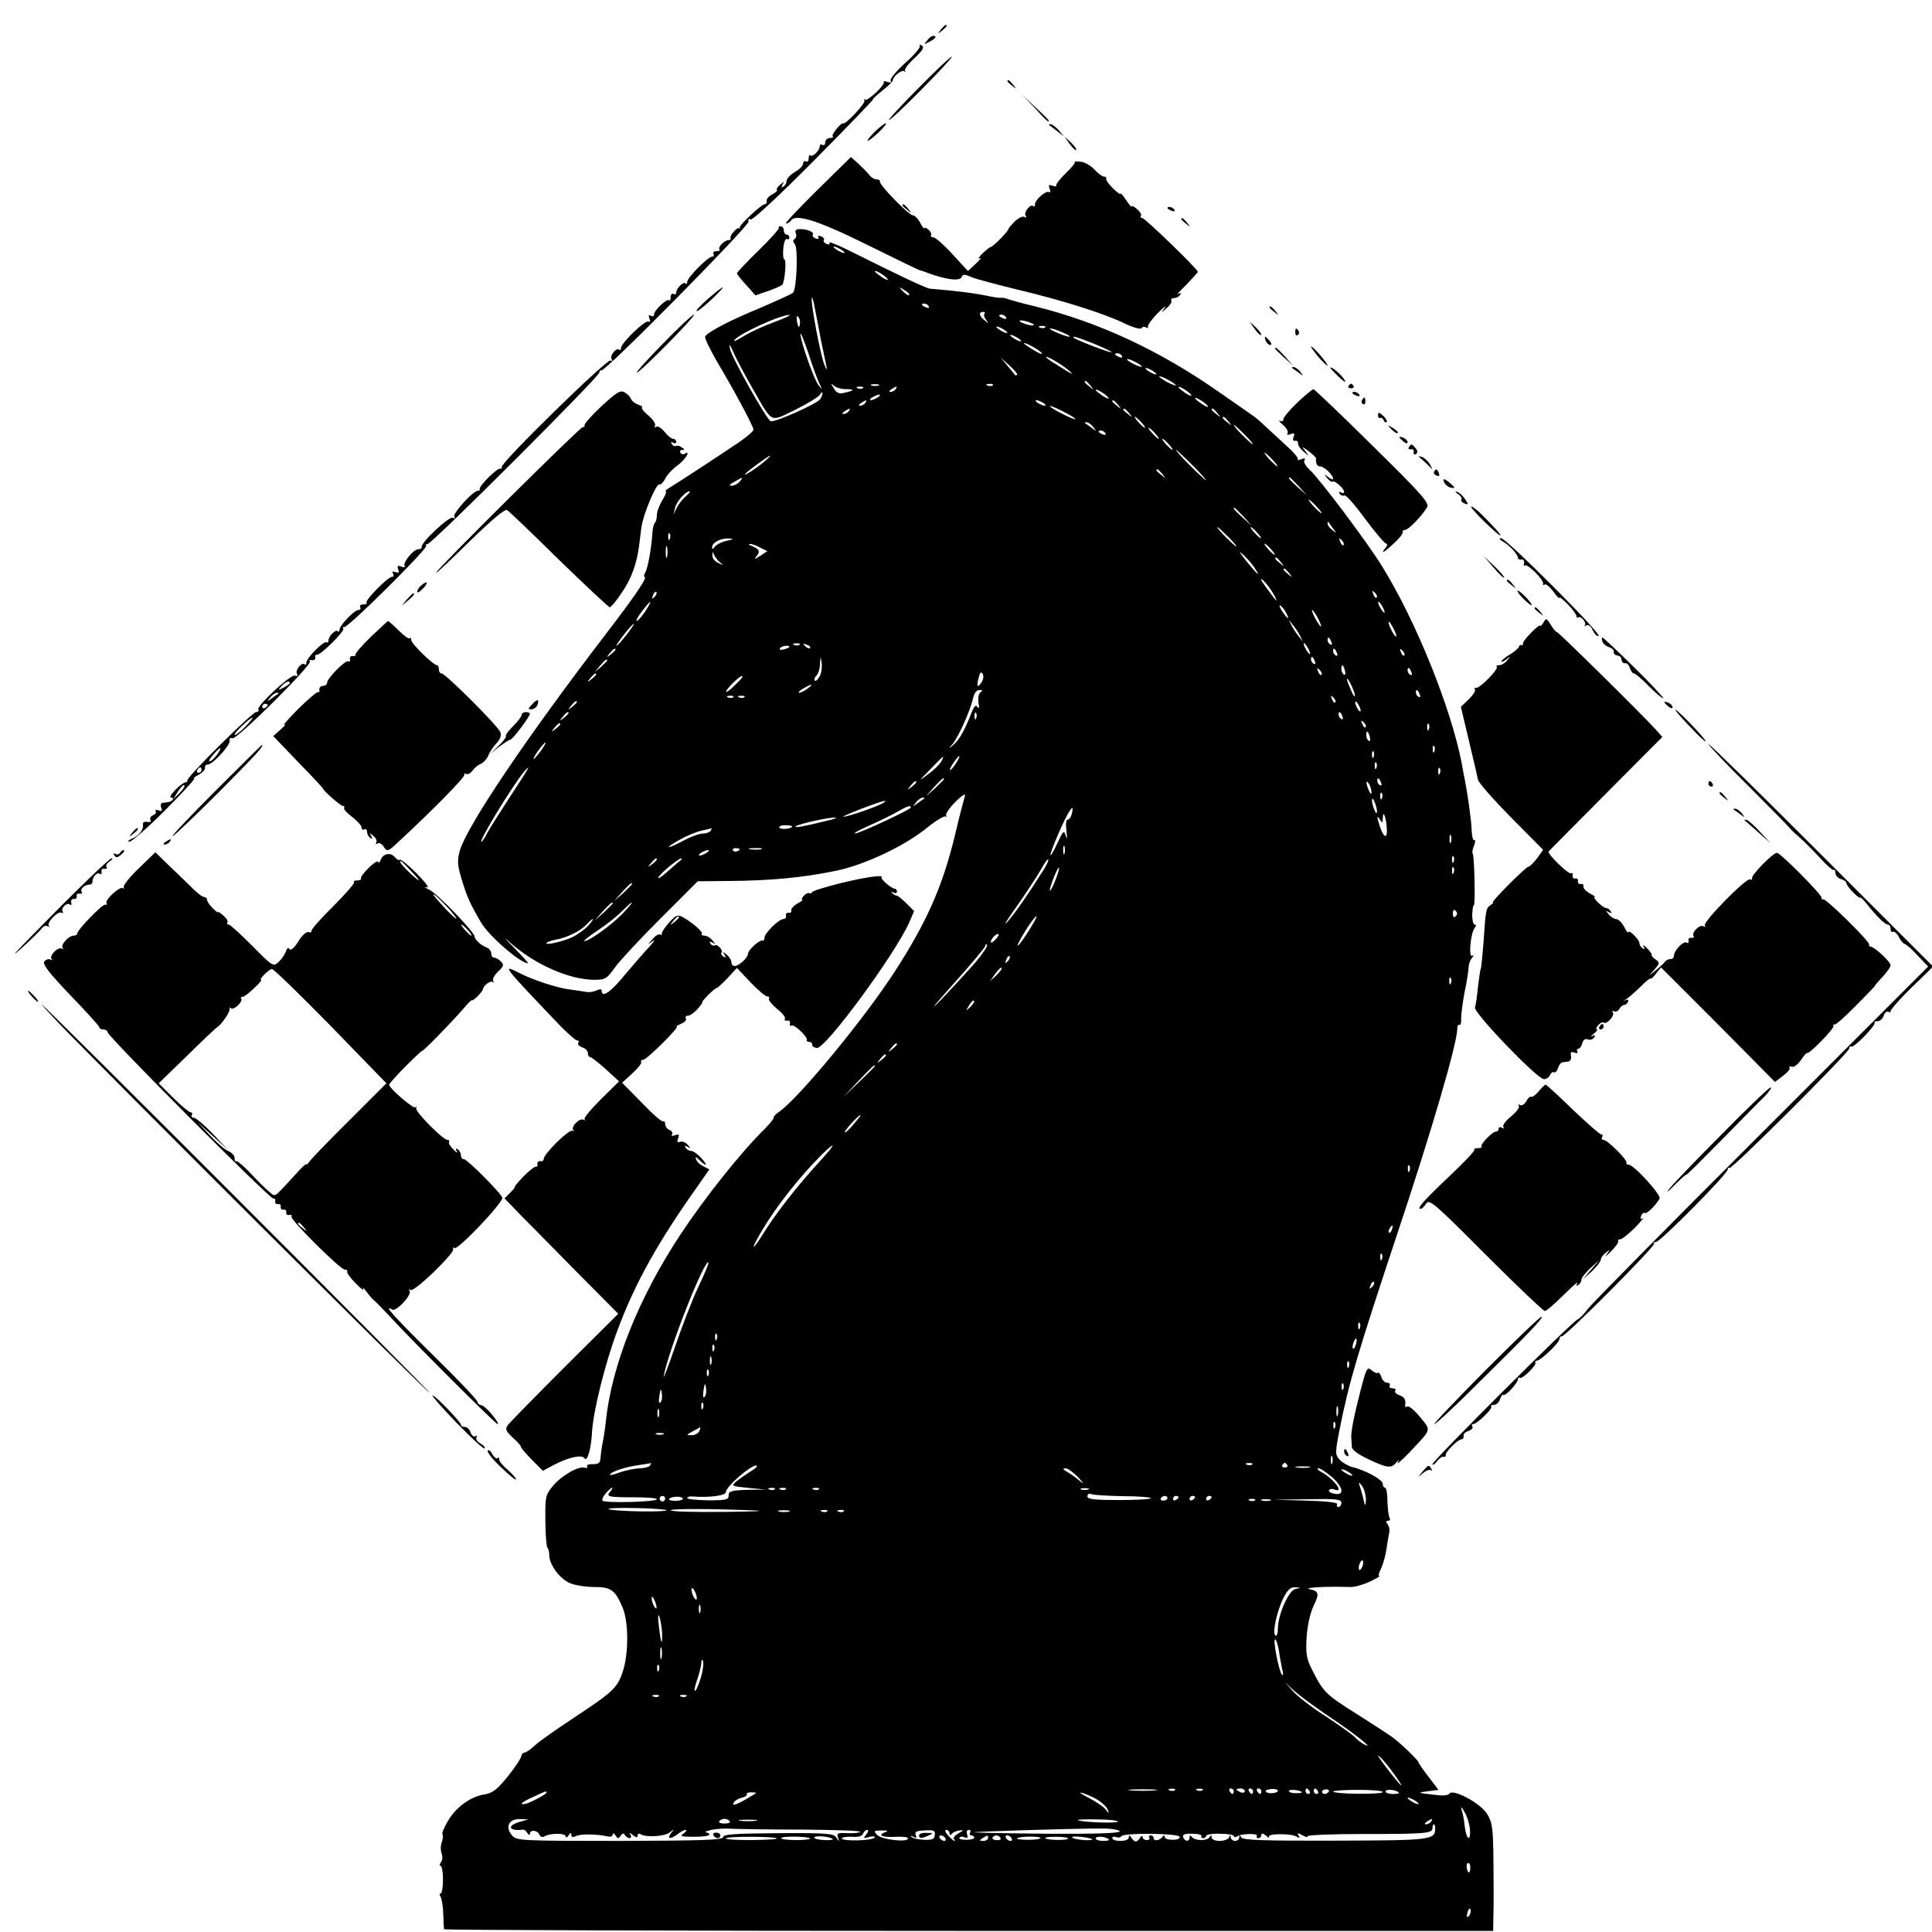 <?xml version="1.0" standalone="no"?>
<!DOCTYPE svg PUBLIC "-//W3C//DTD SVG 20010904//EN"
 "http://www.w3.org/TR/2001/REC-SVG-20010904/DTD/svg10.dtd">
<svg version="1.0" xmlns="http://www.w3.org/2000/svg"
 width="700pt" height="700pt" viewBox="0 0 700 700"
 preserveAspectRatio="xMidYMid meet">
<g transform="translate(0,700) scale(0.1,-0.1)"
fill="#000000" stroke="none">
<path d="M3409 6893 c-13 -16 -12 -17 4 -4 9 7 17 15 17 17 0 8 -8 3 -21 -13z"/>
<path d="M3359 6853 c-13 -15 -12 -15 9 -4 23 12 28 21 13 21 -5 0 -15 -7 -22
-17z"/>
<path d="M3333 6834 c3 -5 -21 -34 -54 -63 -32 -29 -56 -58 -52 -64 4 -6 0 -8
-11 -4 -9 4 -16 3 -14 -1 5 -10 -60 -71 -68 -63 -4 3 -5 2 -2 -4 4 -9 -68 -87
-77 -82 -7 4 -44 -41 -38 -47 4 -3 -1 -6 -10 -6 -9 0 -17 -7 -17 -16 0 -8 -4
-12 -10 -9 -5 3 -10 1 -10 -5 0 -15 -26 -41 -34 -33 -3 4 -6 -1 -6 -11 0 -9
-4 -14 -10 -11 -5 3 -10 0 -10 -7 0 -8 -13 -22 -30 -31 -16 -10 -30 -24 -30
-32 0 -8 -5 -17 -12 -21 -7 -5 -8 -3 -3 7 8 12 6 12 -8 0 -10 -8 -15 -16 -12
-19 3 -3 -5 -10 -18 -17 -12 -6 -21 -17 -19 -23 1 -7 -2 -12 -8 -12 -10 0 -87
-71 -89 -82 -1 -5 -2 -7 -4 -5 -6 5 -35 -28 -30 -35 2 -5 -1 -8 -7 -8 -15 0
-41 -26 -33 -34 4 -3 -1 -6 -11 -6 -9 0 -14 -4 -11 -10 3 -5 1 -10 -5 -10 -15
0 -90 -76 -90 -91 0 -7 -3 -10 -6 -6 -8 8 -34 -18 -34 -33 0 -6 -4 -8 -10 -5
-5 3 -10 -2 -10 -11 0 -10 -3 -15 -6 -12 -7 8 -54 -36 -54 -51 0 -7 -5 -9 -12
-5 -8 5 -9 2 -5 -10 4 -10 3 -15 -3 -11 -12 7 -100 -78 -100 -96 0 -7 -3 -10
-6 -6 -10 10 -36 -22 -28 -34 4 -8 3 -9 -4 -5 -12 7 -399 -371 -394 -386 1 -4
-1 -7 -5 -6 -11 4 -79 -64 -75 -74 1 -4 -1 -7 -5 -6 -14 5 -94 -82 -87 -94 4
-7 3 -8 -5 -4 -12 8 -118 -91 -113 -106 1 -4 -4 -8 -12 -8 -18 0 -58 -49 -50
-61 3 -5 -3 -6 -12 -2 -13 5 -16 3 -11 -10 4 -12 2 -14 -10 -10 -11 4 -14 2
-9 -5 4 -7 2 -12 -4 -12 -15 0 -100 -87 -92 -94 3 -3 -2 -6 -12 -6 -9 0 -14
-4 -11 -10 3 -5 1 -10 -6 -10 -15 0 -69 -56 -69 -72 0 -6 -3 -9 -6 -5 -8 8
-34 -18 -34 -34 0 -7 -3 -9 -6 -6 -9 8 -74 -57 -74 -74 0 -7 -3 -10 -6 -6 -10
10 -36 -22 -28 -34 4 -7 1 -10 -7 -7 -16 6 -141 -111 -133 -123 3 -5 -1 -9 -8
-9 -14 0 -250 -234 -249 -247 1 -4 -3 -8 -8 -8 -5 0 -21 -12 -36 -27 -15 -16
-22 -28 -15 -28 7 0 10 -3 6 -7 -7 -8 -11 -9 -37 -12 -6 0 -8 -8 -5 -17 5 -12
2 -15 -9 -10 -9 3 -14 2 -11 -3 3 -5 -1 -12 -10 -15 -8 -3 -12 -11 -9 -17 4
-6 0 -9 -11 -7 -12 2 -18 -2 -16 -11 3 -17 -16 -41 -43 -51 -12 -6 -14 -9 -5
-9 8 0 66 51 129 114 63 63 110 115 105 115 -5 0 2 6 16 13 14 8 24 19 23 25
-2 7 3 12 10 12 18 0 83 71 79 87 -2 7 3 11 10 8 16 -6 291 268 281 279 -5 4
-1 6 7 4 8 -1 14 3 12 10 -1 6 2 11 6 10 12 -4 101 85 96 94 -3 5 -2 7 3 6 13
-4 303 284 297 294 -3 5 -1 7 4 6 12 -4 628 612 624 623 -1 5 2 8 7 7 14 -5
536 524 533 539 -2 9 1 12 8 8 6 -4 102 85 230 214 121 122 216 221 213 221
-3 0 12 14 33 31 22 17 39 34 39 38 0 14 33 40 41 33 5 -4 6 -3 3 1 -4 5 11
25 34 46 30 28 37 40 27 46 -8 5 -11 4 -7 -1z m-2283 -2309 c0 -2 -10 -10 -22
-16 -21 -11 -22 -11 -9 4 13 16 31 23 31 12z m-41 -38 c-2 -1 -13 -9 -24 -17
-19 -14 -19 -14 -6 3 7 9 18 17 24 17 6 0 8 -1 6 -3z m-39 -41 c0 -3 -4 -8
-10 -11 -5 -3 -10 -1 -10 4 0 6 5 11 10 11 6 0 10 -2 10 -4z m-82 -80 c-18
-18 -35 -31 -38 -29 -5 5 56 63 65 63 3 0 -9 -15 -27 -34z m-100 -98 c-8 -12
-20 -24 -27 -26 -7 -2 -3 7 10 22 28 32 37 34 17 4z m-58 -58 c0 -5 -5 -10
-11 -10 -5 0 -7 5 -4 10 3 6 8 10 11 10 2 0 4 -4 4 -10z m-79 -83 l-23 -22 17
28 c10 15 20 25 23 22 3 -3 -5 -16 -17 -28z"/>
<path d="M3331 6684 c-63 -63 -112 -116 -110 -119 3 -2 56 48 118 111 63 63
112 117 110 119 -3 2 -56 -48 -118 -111z"/>
<path d="M3650 6706 c0 -2 8 -10 18 -17 15 -13 16 -12 3 4 -13 16 -21 21 -21
13z"/>
<path d="M3750 6608 c41 -45 50 -53 50 -45 0 2 -21 23 -47 47 l-48 45 45 -47z"/>
<path d="M3171 6524 c-19 -19 -31 -34 -27 -34 10 0 71 58 66 63 -3 2 -20 -11
-39 -29z"/>
<path d="M3801 6547 c2 -1 15 -11 29 -22 l25 -20 -19 23 c-11 12 -24 22 -29
22 -6 0 -8 -1 -6 -3z"/>
<path d="M3876 6478 c10 -14 21 -24 23 -22 3 3 -6 15 -18 27 l-24 22 19 -27z"/>
<path d="M2960 6310 c-67 -66 -118 -120 -112 -120 6 0 14 5 18 11 16 26 99 0
280 -90 101 -50 186 -91 188 -91 3 0 15 -4 28 -9 64 -24 116 -31 122 -15 4 11
11 11 38 -1 18 -7 93 -27 167 -45 153 -36 313 -86 388 -123 29 -14 56 -21 59
-16 3 5 10 6 16 3 6 -4 9 -3 7 2 -2 5 14 27 35 49 22 22 34 31 26 20 -14 -20
-14 -20 7 -1 13 10 20 23 17 27 -3 5 2 9 10 9 8 0 18 5 22 12 5 7 3 8 -7 3 -8
-5 5 10 29 33 23 24 42 45 42 47 0 10 -192 195 -201 195 -6 0 -8 4 -5 8 3 5
-4 16 -15 25 -10 9 -19 13 -19 9 0 -4 -9 7 -20 23 -11 17 -20 27 -20 23 0 -4
-13 5 -28 20 -15 15 -26 30 -24 35 2 4 -2 7 -8 7 -6 0 -22 12 -35 26 -13 14
-35 27 -50 28 -14 2 -23 1 -21 -1 3 -3 -12 -21 -32 -40 -20 -20 -36 -39 -35
-44 2 -5 -5 -5 -14 -2 -13 5 -15 2 -10 -11 4 -9 3 -15 -2 -12 -11 7 -51 -28
-51 -44 0 -7 -3 -11 -6 -7 -10 10 -36 -22 -28 -34 4 -8 3 -9 -4 -5 -7 4 -23
-4 -37 -18 -14 -15 -24 -26 -21 -26 2 0 -10 -15 -27 -33 -18 -18 -34 -32 -37
-32 -3 1 -16 -10 -30 -23 -14 -14 -18 -22 -10 -18 8 4 2 -4 -14 -19 l-29 -27
-56 61 c-31 34 -62 61 -69 61 -7 0 -11 3 -9 8 3 4 -1 13 -9 20 -8 7 -14 9 -14
5 -1 -4 -8 4 -16 20 -8 15 -20 27 -27 27 -14 0 -123 111 -119 123 1 4 -4 7
-12 7 -8 0 -21 8 -28 18 -7 9 -25 27 -39 40 l-26 23 -123 -121z"/>
<path d="M3270 6256 c0 -2 8 -10 18 -17 15 -13 16 -12 3 4 -13 16 -21 21 -21
13z"/>
<path d="M4230 6246 c0 -2 7 -7 16 -10 8 -3 12 -2 9 4 -6 10 -25 14 -25 6z"/>
<path d="M4280 6206 c0 -2 8 -10 18 -17 15 -13 16 -12 3 4 -13 16 -21 21 -21
13z"/>
<path d="M2822 6175 c3 -3 -30 -40 -73 -82 -44 -43 -79 -80 -79 -83 0 -3 15
-23 34 -43 l33 -37 47 16 c25 9 48 19 51 23 9 15 15 91 7 91 -4 0 -6 18 -4 40
2 22 8 37 13 34 5 -3 9 0 9 5 0 6 -4 11 -10 11 -5 0 -10 7 -10 15 0 8 -5 15
-12 15 -6 0 -9 -2 -6 -5z"/>
<path d="M2883 6155 c4 -8 2 -17 -4 -21 -7 -4 -6 -10 1 -19 12 -14 7 -163 -7
-176 -4 -4 -57 -28 -117 -54 -110 -45 -190 -87 -201 -104 -3 -5 16 -44 41 -88
64 -107 134 -238 134 -250 0 -5 -24 -26 -52 -45 -72 -49 -227 -150 -252 -165
-12 -7 -18 -13 -14 -13 4 0 -1 -15 -12 -32 -11 -18 -20 -42 -20 -54 0 -11 -3
-24 -7 -28 -4 -4 -8 -19 -9 -34 -3 -53 -16 -127 -25 -144 -6 -10 -7 -18 -4
-18 13 0 -31 -65 -142 -210 -287 -375 -500 -691 -527 -782 -10 -37 -9 -52 8
-108 18 -59 27 -80 68 -151 28 -49 143 -149 171 -149 3 0 -21 26 -52 58 -31
31 -39 41 -16 20 89 -81 217 -138 309 -138 39 0 45 4 75 46 18 25 93 105 166
178 l133 133 109 1 c154 1 271 12 392 37 100 20 248 89 330 156 32 26 63 44
67 41 4 -4 5 -2 2 3 -3 6 12 28 34 50 24 24 38 32 34 21 -3 -10 -20 -74 -36
-142 -44 -183 -101 -313 -218 -494 -112 -173 -348 -459 -420 -509 -12 -8 -20
-17 -19 -21 1 -3 -14 -22 -33 -41 -84 -82 -217 -249 -306 -384 -151 -229 -248
-473 -269 -675 -3 -30 -9 -66 -12 -80 -3 -14 -6 -36 -7 -50 -1 -20 -6 -25 -28
-25 -14 1 -24 -3 -21 -8 3 -5 0 -7 -8 -5 -22 8 -84 -28 -116 -66 -27 -33 -28
-40 -27 -125 0 -50 4 -94 7 -98 4 -3 7 -16 7 -27 0 -35 38 -86 75 -102 19 -8
59 -14 88 -14 61 0 76 -11 103 -75 22 -53 22 -167 0 -233 -20 -59 -35 -72
-186 -172 -58 -38 -117 -80 -132 -94 -15 -14 -32 -26 -38 -26 -5 0 -10 -6 -11
-12 0 -7 -22 -40 -48 -73 -38 -47 -55 -61 -83 -66 -53 -8 -105 -46 -134 -95
-15 -25 -24 -47 -21 -50 3 -4 2 -16 -2 -28 -5 -11 -5 -30 -1 -41 4 -11 3 -26
-2 -32 -6 -7 -6 -13 -2 -13 5 0 9 -22 9 -50 0 -27 -4 -50 -8 -50 -5 0 -5 -6
-1 -12 5 -7 9 -35 10 -63 1 -27 2 -52 3 -55 0 -3 856 -6 1901 -6 l1900 0 1 61
c1 33 1 120 0 194 -1 118 -4 138 -23 169 -24 39 -125 93 -137 73 -5 -7 -25 -8
-61 -3 -55 6 -55 7 -17 12 l39 5 -36 47 c-20 26 -36 49 -36 52 0 7 -62 67 -94
91 -15 11 -75 50 -132 86 -111 70 -119 78 -159 157 -22 43 -24 60 -21 120 3
43 13 87 25 113 22 45 20 54 -14 61 -27 6 65 11 147 8 14 -1 46 8 70 19 23 11
40 20 35 21 -4 0 -1 12 7 27 7 16 16 46 19 68 3 22 8 49 10 60 3 11 0 26 -6
33 -6 8 -6 12 2 12 7 0 9 5 6 10 -4 6 -7 33 -8 60 0 28 -4 50 -9 50 -4 0 -8 6
-8 14 0 15 -64 50 -112 61 -14 4 -35 16 -44 26 -17 19 -17 24 0 112 33 167 66
277 207 702 125 374 219 695 219 748 0 10 3 16 8 14 4 -3 7 8 6 24 0 16 6 60
13 97 8 37 14 76 14 87 0 10 5 26 12 34 8 10 8 12 1 8 -14 -8 -6 82 9 101 6 7
6 12 0 12 -5 0 -9 16 -9 35 1 19 3 35 6 35 6 0 2 181 -4 187 -3 3 -1 16 5 30
5 13 5 22 1 19 -5 -3 -9 14 -10 37 -1 35 -14 128 -26 189 -2 7 -6 31 -10 53
-39 201 -167 518 -289 714 -54 88 -229 320 -262 349 -14 13 -23 28 -19 34 5 8
1 9 -12 4 -10 -4 -15 -4 -12 -1 4 4 -14 26 -39 48 -25 23 -60 56 -78 72 -17
17 -39 35 -47 40 -8 6 -63 44 -122 85 -214 150 -435 253 -666 310 -47 11 -92
24 -100 27 -8 3 -19 5 -24 4 -5 -1 -31 3 -58 9 -41 8 -100 16 -198 24 -14 1
-115 49 -293 138 -44 22 -76 34 -72 29 3 -7 0 -8 -9 -5 -9 3 -14 10 -11 14 3
4 -2 11 -11 14 -8 3 -12 2 -9 -4 3 -6 -1 -7 -9 -4 -9 3 -14 10 -11 14 6 9 -19
20 -47 20 -14 0 -18 -5 -15 -15z m177 -71 c0 -2 -9 0 -20 6 -11 6 -20 13 -20
16 0 2 9 0 20 -6 11 -6 20 -13 20 -16z m156 -95 c3 -6 -5 -3 -20 6 -14 10 -26
19 -26 22 0 7 39 -17 46 -28z m78 -58 c-2 -3 -12 3 -22 13 -16 17 -16 18 5 5
12 -7 20 -15 17 -18z m-319 -166 c8 -38 17 -81 20 -95 3 -14 -1 -9 -9 11 -14
37 -47 210 -45 238 1 9 6 -6 11 -34 5 -27 16 -81 23 -120z m390 125 c3 -6 -1
-7 -9 -4 -18 7 -21 14 -7 14 6 0 13 -4 16 -10z m202 -27 c-4 -3 -1 -13 6 -22
11 -14 10 -14 -5 -2 -21 15 -23 31 -6 31 6 0 8 -3 5 -7z m-762 -30 c-38 -14
-86 -36 -107 -49 -21 -13 -38 -22 -38 -19 0 17 164 94 200 94 8 0 -16 -12 -55
-26z m93 -9 c-3 -14 -5 -12 -10 9 -3 19 -2 25 4 19 6 -6 8 -18 6 -28z m747 26
c3 -6 -1 -7 -9 -4 -18 7 -21 14 -7 14 6 0 13 -4 16 -10z m90 -20 c13 -5 14 -9
5 -9 -8 0 -24 4 -35 9 -13 5 -14 9 -5 9 8 0 24 -4 35 -9z m-85 -36 c0 -2 -9 0
-20 6 -11 6 -20 13 -20 16 0 2 9 0 20 -6 11 -6 20 -13 20 -16z m137 20 c-3 -3
-12 -4 -19 -1 -8 3 -5 6 6 6 11 1 17 -2 13 -5z m64 -19 c19 -8 29 -14 23 -15
-7 0 -27 7 -45 15 -19 8 -29 14 -23 15 7 0 27 -7 45 -15z m-882 -185 c11 -23
11 -24 -3 -6 -17 20 -66 162 -66 186 1 8 13 -23 29 -70 15 -47 33 -96 40 -110z
m731 154 c0 -2 -9 0 -20 6 -11 6 -20 13 -20 16 0 2 9 0 20 -6 11 -6 20 -13 20
-16z m265 -10 c36 -15 64 -28 62 -30 -3 -4 -128 44 -136 52 -10 9 12 3 74 -22z
m-1242 -155 c79 -137 64 -129 158 -84 44 22 85 47 90 55 4 8 8 11 9 5 0 -5 -4
-15 -8 -21 -11 -17 -169 -87 -180 -80 -17 10 -141 231 -147 262 -4 21 -1 18
12 -12 10 -23 40 -79 66 -125z m1052 121 c3 -5 -10 -1 -29 11 -20 12 -36 23
-36 25 0 7 58 -25 65 -36z m290 -10 c3 -6 -1 -7 -9 -4 -18 7 -21 14 -7 14 6 0
13 -4 16 -10z m-195 -50 c26 -23 18 -19 -42 19 -21 12 -38 25 -38 27 0 7 53
-24 80 -46z m-185 -18 c-3 -3 -6 -3 -7 -1 -2 2 -14 18 -28 34 l-25 30 32 -29
c18 -16 31 -32 28 -34z m435 43 c14 -8 21 -14 15 -14 -5 0 -21 6 -35 14 -14 8
-20 14 -15 14 6 0 21 -6 35 -14z m70 -41 c0 -2 -9 0 -20 6 -11 6 -20 13 -20
16 0 2 9 0 20 -6 11 -6 20 -13 20 -16z m70 -40 c0 -2 -13 2 -30 11 -16 9 -30
18 -30 21 0 2 14 -2 30 -11 17 -9 30 -18 30 -21z m-309 -1 c13 -16 12 -17 -3
-4 -10 7 -18 15 -18 17 0 8 8 3 21 -13z m-887 -13 c34 0 32 -5 -4 -13 -20 -5
-29 -1 -39 16 -11 18 -11 20 0 10 7 -7 26 -13 43 -13z m119 13 c-7 -2 -19 -2
-25 0 -7 3 -2 5 12 5 14 0 19 -2 13 -5z m414 1 c-3 -3 -12 -4 -19 -1 -8 3 -5
6 6 6 11 1 17 -2 13 -5z m-470 -10 c-3 -3 -12 -4 -19 -1 -8 3 -5 6 6 6 11 1
17 -2 13 -5z m118 -4 c-3 -5 -12 -10 -18 -10 -7 0 -6 4 3 10 19 12 23 12 15 0z
m1071 -21 c3 -6 -5 -3 -20 6 -14 10 -26 19 -26 22 0 7 39 -17 46 -28z m-300
-10 c3 -6 -5 -3 -20 6 -14 10 -26 19 -26 22 0 7 39 -17 46 -28z m-836 1 c-8
-5 -19 -10 -25 -10 -5 0 -3 5 5 10 8 5 20 10 25 10 6 0 3 -5 -5 -10z m1196
-31 c3 -6 -5 -3 -20 6 -14 10 -26 19 -26 22 0 7 39 -17 46 -28z m-1241 11 c-3
-5 -12 -10 -18 -10 -7 0 -6 4 3 10 19 12 23 12 15 0z m645 0 c8 -5 11 -10 5
-10 -5 0 -17 5 -25 10 -8 5 -10 10 -5 10 6 0 17 -5 25 -10z m271 -7 c13 -16
12 -17 -3 -4 -10 7 -18 15 -18 17 0 8 8 3 21 -13z m-191 -28 c25 -13 41 -24
35 -24 -5 0 -30 11 -55 24 -25 13 -40 24 -35 24 6 0 30 -11 55 -24z m-785 5
c-3 -5 -12 -10 -18 -10 -7 0 -6 4 3 10 19 12 23 12 15 0z m1016 -7 c13 -16 12
-17 -3 -4 -10 7 -18 15 -18 17 0 8 8 3 21 -13z m320 0 c13 -16 12 -17 -3 -4
-10 7 -18 15 -18 17 0 8 8 3 21 -13z m-276 -33 c10 -11 16 -20 13 -20 -3 0
-13 9 -23 20 -10 11 -16 20 -13 20 3 0 13 -9 23 -20z m316 3 c13 -16 12 -17
-3 -4 -10 7 -18 15 -18 17 0 8 8 3 21 -13z m-490 -20 c13 -17 13 -17 -6 -3
-11 8 -22 16 -24 17 -2 2 0 3 6 3 6 0 17 -8 24 -17z m549 -28 c19 -19 32 -35
29 -35 -3 0 -20 16 -39 35 -19 19 -32 35 -29 35 3 0 20 -16 39 -35z m-325 5
c10 -11 16 -20 13 -20 -3 0 -13 9 -23 20 -10 11 -16 20 -13 20 3 0 13 -9 23
-20z m-180 0 c3 -6 -1 -7 -9 -4 -18 7 -21 14 -7 14 6 0 13 -4 16 -10z m230
-40 c10 -11 16 -20 13 -20 -3 0 -13 9 -23 20 -10 11 -16 20 -13 20 3 0 13 -9
23 -20z m85 -75 c30 -30 52 -55 49 -55 -2 0 -29 25 -59 55 -30 30 -52 55 -49
55 2 0 29 -25 59 -55z m290 20 c13 -14 21 -25 18 -25 -2 0 -15 11 -28 25 -13
14 -21 25 -18 25 2 0 15 -11 28 -25z m-1845 -11 c-29 -24 -77 -54 -64 -40 11
12 84 65 89 65 3 0 -8 -11 -25 -25z m1446 -41 c13 -16 12 -17 -3 -4 -10 7 -18
15 -18 17 0 8 8 3 21 -13z m-1531 -28 c-7 -8 -20 -15 -29 -15 -11 0 -8 5 9 14
33 19 35 19 20 1z m2026 -17 l29 -33 -32 29 c-31 28 -38 36 -30 36 2 0 16 -15
33 -32z m-2221 -36 c-11 -9 -26 -28 -33 -42 l-12 -25 6 25 c5 23 38 60 53 60
3 -1 -3 -8 -14 -18z m2285 -37 c13 -14 21 -25 18 -25 -2 0 -15 11 -28 25 -13
14 -21 25 -18 25 2 0 15 -11 28 -25z m-264 -37 l29 -33 -32 29 c-31 28 -38 36
-30 36 2 0 16 -15 33 -32z m324 -43 c14 -19 14 -19 -2 -6 -10 7 -18 18 -18 24
0 6 1 8 3 6 1 -2 9 -13 17 -24z m-380 -30 c19 -19 32 -35 29 -35 -3 0 -20 16
-39 35 -19 19 -32 35 -29 35 3 0 20 -16 39 -35z m105 15 c10 -11 16 -20 13
-20 -3 0 -13 9 -23 20 -10 11 -16 20 -13 20 3 0 13 -9 23 -20z m-2128 -22 c-3
-8 -6 -5 -6 6 -1 11 2 17 5 13 3 -3 4 -12 1 -19z m204 -8 c-18 -4 -37 -14 -42
-22 -6 -9 -9 -9 -9 -1 0 17 30 33 60 32 20 -1 19 -3 -9 -9z m2237 -15 c-3 -3
-9 2 -12 12 -6 14 -5 15 5 6 7 -7 10 -15 7 -18z m-2451 -42 c-3 -10 -5 -2 -5
17 0 19 2 27 5 18 2 -10 2 -26 0 -35z m337 33 l26 -13 -27 -18 c-16 -10 -22
-12 -15 -4 17 19 15 28 -10 39 -13 5 -18 9 -12 9 7 1 24 -5 38 -13z m1851 -6
c10 -11 16 -20 13 -20 -3 0 -13 9 -23 20 -10 11 -16 20 -13 20 3 0 13 -9 23
-20z m-63 -62 c30 -44 16 -33 -27 20 -21 26 -28 38 -16 27 13 -11 32 -32 43
-47z m-1933 14 c14 -11 13 -11 -6 -2 -13 6 -23 18 -22 28 0 14 2 14 6 2 4 -8
13 -21 22 -28z m2032 1 c13 -16 12 -17 -3 -4 -17 13 -22 21 -14 21 2 0 10 -8
17 -17z m30 -40 c13 -16 12 -17 -3 -4 -17 13 -22 21 -14 21 2 0 10 -8 17 -17z
m-57 -75 c22 -39 11 -29 -29 27 -17 23 -21 33 -9 23 10 -9 28 -32 38 -50z
m-2243 -11 c-10 -9 -11 -8 -5 6 3 10 9 15 12 12 3 -3 0 -11 -7 -18z m2617 -2
c-3 -3 -9 2 -12 12 -6 14 -5 15 5 6 7 -7 10 -15 7 -18z m-2650 -50 c-13 -19
-27 -35 -31 -35 -4 0 4 16 19 35 34 45 41 45 12 0z m2672 15 c6 -11 8 -20 6
-20 -3 0 -10 9 -16 20 -6 11 -8 20 -6 20 3 0 10 -9 16 -20z m-350 -21 c15 -28
5 -23 -15 7 -9 15 -12 23 -6 20 6 -4 16 -16 21 -27z m115 -19 c9 -16 13 -30
11 -30 -3 0 -12 14 -21 30 -9 17 -13 30 -11 30 3 0 12 -13 21 -30z m-64 -65
l10 -20 -16 20 c-9 11 -21 29 -26 40 l-10 20 16 -20 c9 -11 21 -29 26 -40z
m348 0 c0 -5 -6 1 -14 15 -8 14 -14 30 -14 35 0 6 6 -1 14 -15 8 -14 14 -29
14 -35z m-2789 5 c-17 -22 -34 -40 -37 -40 -2 0 10 18 27 40 17 22 34 40 37
40 2 0 -10 -18 -27 -40z m2554 -26 c3 -8 2 -12 -4 -9 -6 3 -10 10 -10 16 0 14
7 11 14 -7z m-1927 -10 c-3 -3 -12 -4 -19 -1 -8 3 -5 6 6 6 11 1 17 -2 13 -5z
m38 -12 c-3 -3 -11 0 -18 7 -9 10 -8 11 6 5 10 -3 15 -9 12 -12z m1805 -2 c6
-11 8 -20 6 -20 -3 0 -10 9 -16 20 -6 11 -8 20 -6 20 3 0 10 -9 16 -20z
m-1880 6 c0 -2 -9 -6 -20 -9 -11 -3 -18 -1 -14 4 5 9 34 13 34 5z m-630 -10
c0 -2 -8 -10 -17 -17 -16 -13 -17 -12 -4 4 13 16 21 21 21 13z m2614 -12 c3
-8 2 -12 -4 -9 -6 3 -10 10 -10 16 0 14 7 11 14 -7z m244 -9 c-3 -3 -9 2 -12
12 -6 14 -5 15 5 6 7 -7 10 -15 7 -18z m-2118 -75 c-6 -12 -14 -19 -18 -16 -3
4 0 12 6 18 7 7 13 26 13 43 2 29 2 29 6 3 2 -15 -1 -37 -7 -48z m1794 54 c3
-8 2 -12 -4 -9 -6 3 -10 10 -10 16 0 14 7 11 14 -7z m-2564 3 c0 -2 -10 -12
-22 -23 l-23 -19 19 23 c18 21 26 27 26 19z m2673 -37 c3 -11 1 -18 -4 -14 -5
3 -9 12 -9 20 0 20 7 17 13 -6z m-85 -15 c-3 -3 -9 2 -12 12 -6 14 -5 15 5 6
7 -7 10 -15 7 -18z m326 9 c3 -8 2 -12 -4 -9 -6 3 -10 10 -10 16 0 14 7 11 14
-7z m-1557 -35 c-15 -24 -20 -18 -11 16 4 18 9 23 14 14 5 -7 3 -20 -3 -30z
m-1397 27 c0 -2 -8 -10 -17 -17 -16 -13 -17 -12 -4 4 13 16 21 21 21 13z m530
-9 c0 -2 -13 -16 -30 -32 -36 -35 -40 -26 -5 10 24 23 35 30 35 22z m2219 -67
c0 -8 -6 0 -14 19 -8 18 -15 36 -15 40 1 13 29 -45 29 -59z m-1983 25 c-11 -8
-25 -15 -30 -15 -6 1 0 7 14 15 32 19 40 18 16 0z m627 -13 c-7 -5 -10 -20 -8
-37 4 -19 2 -25 -3 -17 -7 10 -12 4 -22 -20 -22 -58 -44 -99 -65 -116 -19 -17
-20 -16 -3 3 21 26 63 119 73 163 4 20 13 32 23 32 12 0 13 -3 5 -8z m1591 -8
c3 -8 2 -12 -4 -9 -6 3 -10 10 -10 16 0 14 7 11 14 -7z m-2487 -10 c-3 -3 -12
-4 -19 -1 -8 3 -5 6 6 6 11 1 17 -2 13 -5z m40 0 c-3 -3 -12 -4 -19 -1 -8 3
-5 6 6 6 11 1 17 -2 13 -5z m2141 -19 c-3 -3 -9 2 -12 12 -6 14 -5 15 5 6 7
-7 10 -15 7 -18z m-2748 1 c0 -2 -8 -10 -17 -17 -16 -13 -17 -12 -4 4 13 16
21 21 21 13z m2840 -31 c0 -5 -5 -3 -10 5 -5 8 -10 20 -10 25 0 6 5 3 10 -5 5
-8 10 -19 10 -25z m-2870 -9 c0 -2 -8 -10 -17 -17 -16 -13 -17 -12 -4 4 13 16
21 21 21 13z m1477 -18 c-3 -8 -6 -5 -6 6 -1 11 2 17 5 13 3 -3 4 -12 1 -19z
m1327 6 c3 -8 2 -12 -4 -9 -6 3 -10 10 -10 16 0 14 7 11 14 -7z m84 -39 c-3
-3 -9 2 -12 12 -6 14 -5 15 5 6 7 -7 10 -15 7 -18z m-2918 11 c0 -2 -8 -10
-17 -17 -16 -13 -17 -12 -4 4 13 16 21 21 21 13z m3147 -18 c-3 -8 -6 -5 -6 6
-1 11 2 17 5 13 3 -3 4 -12 1 -19z m-214 -28 c3 -11 1 -18 -4 -14 -5 3 -9 12
-9 20 0 20 7 17 13 -6z m-3003 -50 c-12 -16 -24 -30 -26 -30 -3 0 4 14 16 30
12 17 24 30 26 30 3 0 -4 -13 -16 -30z m3237 -2 c-3 -8 -6 -5 -6 6 -1 11 2 17
5 13 3 -3 4 -12 1 -19z m-220 -20 c-3 -8 -6 -5 -6 6 -1 11 2 17 5 13 3 -3 4
-12 1 -19z m-1566 -16 c-6 -11 -27 -32 -48 -47 -37 -28 -37 -28 7 17 51 53 54
55 41 30z m53 -7 c-9 -14 -18 -25 -21 -25 -5 0 5 18 20 38 17 22 18 13 1 -13z
m1523 -17 c-3 -8 -6 -5 -6 6 -1 11 2 17 5 13 3 -3 4 -12 1 -19z m-3136 -100
c-37 -57 -76 -118 -85 -135 -9 -18 -19 -33 -22 -33 -11 0 113 204 154 253 30
35 19 15 -47 -85z m3366 80 c-3 -8 -6 -5 -6 6 -1 11 2 17 5 13 3 -3 4 -12 1
-19z m-1797 -21 c0 -2 -15 -16 -32 -33 l-33 -29 29 33 c28 30 36 37 36 29z
m1584 -13 c3 -8 2 -12 -4 -9 -6 3 -10 10 -10 16 0 14 7 11 14 -7z m-1684 2 c0
-2 -8 -10 -17 -17 -16 -13 -17 -12 -4 4 13 16 21 21 21 13z m1649 -36 c0 -10
-3 -8 -9 5 -12 27 -12 43 0 25 5 -8 9 -22 9 -30z m38 -22 c-3 -8 -6 -5 -6 6
-1 11 2 17 5 13 3 -3 4 -12 1 -19z m-1658 -1 c-2 -1 -13 -9 -24 -17 -19 -14
-19 -14 -6 3 7 9 18 17 24 17 6 0 8 -1 6 -3z m1640 -47 c0 -9 -4 -8 -9 5 -5
11 -9 27 -9 35 0 9 4 8 9 -5 5 -11 9 -27 9 -35z m-1792 29 c-23 -13 -127 -49
-141 -48 -12 0 132 56 149 57 6 1 2 -3 -8 -9z m103 -15 c0 -7 -187 -94 -202
-94 -7 1 16 13 52 29 36 16 81 38 100 49 37 21 50 26 50 16z m583 -24 c-3 -11
-10 -20 -15 -20 -6 0 -7 -18 -4 -42 3 -27 2 -33 -2 -18 -7 23 -9 22 -30 -23
-34 -73 -35 -55 0 26 36 85 64 128 51 77z m1141 -44 c5 -44 -8 -47 -23 -5 -13
39 -14 49 -1 29 8 -13 10 -12 10 4 0 32 11 11 14 -28z m-2029 20 c-80 -20
-119 -27 -112 -20 8 8 115 32 142 32 11 0 -2 -6 -30 -12z m-125 -20 c0 -9 -40
-13 -46 -5 -3 5 6 9 20 9 14 0 26 -2 26 -4z m-295 -16 c-3 -5 -16 -10 -28 -10
-12 0 -43 -11 -69 -25 -62 -33 -76 -32 -18 1 24 14 60 29 80 34 19 4 36 8 38
9 2 1 0 -3 -3 -9z m2682 -42 c-3 -7 -5 -2 -5 12 0 14 2 19 5 13 2 -7 2 -19 0
-25z m-1400 -40 c-3 -7 -5 -2 -5 12 0 14 2 19 5 13 2 -7 2 -19 0 -25z m-1177
16 c0 -8 -19 -13 -24 -6 -3 5 1 9 9 9 8 0 15 -2 15 -3z m78 -1 c-10 -2 -28 -2
-40 0 -13 2 -5 4 17 4 22 1 32 -1 23 -4z m-198 -13 c-8 -5 -19 -10 -25 -10 -5
0 -3 5 5 10 8 5 20 10 25 10 6 0 3 -5 -5 -10z m2707 -32 c-3 -8 -6 -5 -6 6 -1
11 2 17 5 13 3 -3 4 -12 1 -19z m-2887 8 c0 -2 -8 -10 -17 -17 -16 -13 -17
-12 -4 4 13 16 21 21 21 13z m85 -4 c-6 -4 -27 -23 -49 -42 -21 -19 -35 -27
-30 -18 9 16 72 68 83 68 3 0 1 -3 -4 -8z m1319 -29 c-54 -86 -106 -162 -134
-193 -17 -19 -2 6 33 55 35 50 74 109 87 132 13 24 25 41 28 39 2 -2 -4 -17
-14 -33z m40 -42 c-9 -23 -18 -40 -20 -38 -2 2 4 22 13 45 9 23 18 40 20 38 2
-2 -4 -22 -13 -45z m1443 27 c-3 -8 -6 -5 -6 6 -1 11 2 17 5 13 3 -3 4 -12 1
-19z m-2977 -41 c0 -2 -15 -16 -32 -33 l-33 -29 29 33 c28 30 36 37 36 29z
m-70 -70 c0 -2 -15 -16 -32 -33 l-33 -29 29 33 c28 30 36 37 36 29z m35 -38
c-40 -41 -120 -99 -138 -99 -5 0 17 18 49 39 33 22 72 53 88 70 17 17 32 31
35 31 3 0 -13 -19 -34 -41z m3019 -9 c-6 -6 -10 -3 -10 10 0 13 4 16 10 10 7
-7 7 -13 0 -20z m-1545 -50 c-17 -27 -35 -53 -41 -56 -9 -6 32 65 55 94 22 27
15 9 -14 -38z m-1598 16 c-13 -14 -38 -32 -56 -41 -36 -17 -104 -32 -94 -21 4
4 19 9 35 12 40 7 89 32 110 55 9 10 19 19 22 19 3 0 -5 -11 -17 -24z m1475
-51 c-9 -9 -16 -13 -16 -8 0 12 22 34 28 28 2 -2 -3 -11 -12 -20z m-72 -82
c-27 -31 -84 -93 -127 -138 -43 -44 -24 -20 42 54 67 74 121 139 121 144 0 6
3 7 6 4 4 -4 -15 -32 -42 -64z m117 4 c-10 -9 -11 -8 -5 6 3 10 9 15 12 12 3
-3 0 -11 -7 -18z m-40 -50 l-24 -22 19 27 c10 14 21 24 23 22 3 -3 -6 -15 -18
-27z m1646 -29 c-3 -8 -6 -5 -6 6 -1 11 2 17 5 13 3 -3 4 -12 1 -19z m-1741
-86 c-17 -16 -18 -16 -5 5 7 12 15 20 18 17 3 -2 -3 -12 -13 -22z m-266 -136
c0 -2 -8 -10 -17 -17 -16 -13 -17 -12 -4 4 13 16 21 21 21 13z m-40 -40 c0 -2
-8 -10 -17 -17 -16 -13 -17 -12 -4 4 13 16 21 21 21 13z m-40 -39 c0 -1 -26
-27 -57 -57 l-58 -55 55 58 c50 53 60 62 60 54z m-77 -210 c-15 -19 -30 -32
-32 -30 -5 3 49 63 57 63 2 0 -9 -15 -25 -33z m-114 -125 c-90 -98 -167 -196
-217 -277 -40 -64 -42 -52 -2 15 53 90 136 195 218 277 51 50 51 40 1 -15z
m2128 -44 c-3 -8 -6 -5 -6 6 -1 11 2 17 5 13 3 -3 4 -12 1 -19z m-64 -213 c-3
-9 -8 -14 -10 -11 -3 3 -2 9 2 15 9 16 15 13 8 -4z m-36 -107 c-3 -8 -6 -5 -6
6 -1 11 2 17 5 13 3 -3 4 -12 1 -19z m-2477 -101 c-22 -47 -60 -145 -85 -219
-25 -73 -43 -119 -40 -103 17 93 148 425 162 411 2 -2 -14 -42 -37 -89z m2441
0 c-10 -9 -11 -8 -5 6 3 10 9 15 12 12 3 -3 0 -11 -7 -18z m-44 -149 c-3 -8
-6 -5 -6 6 -1 11 2 17 5 13 3 -3 4 -12 1 -19z m-2330 -40 c-3 -8 -6 -5 -6 6
-1 11 2 17 5 13 3 -3 4 -12 1 -19z m2316 -18 c-3 -12 -8 -19 -11 -16 -5 6 5
36 12 36 2 0 2 -9 -1 -20z m-2326 -22 c-3 -8 -6 -5 -6 6 -1 11 2 17 5 13 3 -3
4 -12 1 -19z m-10 -50 c-3 -7 -5 -2 -5 12 0 14 2 19 5 13 2 -7 2 -19 0 -25z
m2310 -10 c-3 -8 -6 -5 -6 6 -1 11 2 17 5 13 3 -3 4 -12 1 -19z m-2320 -30
c-3 -8 -6 -5 -6 6 -1 11 2 17 5 13 3 -3 4 -12 1 -19z m-14 -79 c-6 -6 -7 3 -4
23 4 28 6 29 9 9 2 -13 0 -27 -5 -32z m2314 29 c-3 -8 -6 -5 -6 6 -1 11 2 17
5 13 3 -3 4 -12 1 -19z m-2474 -49 c-6 -6 -7 3 -4 23 4 28 6 29 9 9 2 -13 0
-27 -5 -32z m154 -21 c-3 -8 -6 -5 -6 6 -1 11 2 17 5 13 3 -3 4 -12 1 -19z
m2300 -25 c-3 -10 -5 -4 -5 12 0 17 2 24 5 18 2 -7 2 -21 0 -30z m-2460 -5
c-3 -7 -5 -2 -5 12 0 14 2 19 5 13 2 -7 2 -19 0 -25z m2450 -40 c-3 -8 -6 -5
-6 6 -1 11 2 17 5 13 3 -3 4 -12 1 -19z m-2303 -13 c-4 -8 -16 -15 -28 -15
-20 0 -20 1 4 14 14 8 26 14 27 15 1 1 0 -6 -3 -14z m-131 -12 c-7 -2 -19 -2
-25 0 -7 3 -2 5 12 5 14 0 19 -2 13 -5z m2424 -105 c-3 -7 -5 -2 -5 12 0 14 2
19 5 13 2 -7 2 -19 0 -25z m-2472 -8 c-3 -5 -21 -10 -38 -10 -18 -1 -49 -7
-69 -14 -21 -8 -38 -12 -38 -10 0 10 49 27 94 34 28 4 52 8 54 9 2 0 0 -3 -3
-9z m2182 4 c-3 -3 -12 -4 -19 -1 -8 3 -5 6 6 6 11 1 17 -2 13 -5z m127 -2 c3
-5 -1 -9 -9 -9 -8 0 -12 4 -9 9 3 4 7 8 9 8 2 0 6 -4 9 -8z m-1944 -23 c-19
-12 -43 -29 -54 -38 -17 -15 -15 -16 45 -22 l64 -6 -67 -1 c-59 -2 -68 -5 -68
-20 0 -16 -9 -18 -75 -18 -41 1 -75 4 -75 8 0 4 8 7 18 6 61 -5 122 3 122 16
0 19 88 96 109 96 9 0 0 -10 -19 -21z m2023 14 c-13 -2 -33 -2 -45 0 -13 2 -3
4 22 4 25 0 35 -2 23 -4z m-837 -35 c23 -26 24 -28 4 -12 -14 12 -34 26 -45
32 -15 9 -16 11 -4 12 8 0 28 -15 45 -32z m919 1 c42 -37 48 -69 10 -61 -14 2
-22 8 -20 13 3 4 12 6 20 2 38 -14 -3 40 -50 65 -11 6 -15 12 -8 12 7 0 28
-14 48 -31z m75 5 c0 -2 -9 0 -20 6 -11 6 -20 13 -20 16 0 2 9 0 20 -6 11 -6
20 -13 20 -16z m49 -88 c-1 -20 -3 -24 -6 -11 -2 11 -8 34 -13 50 -9 28 -9 29
5 11 8 -11 14 -34 14 -50z m-2738 30 c-16 -19 -9 -21 86 -21 46 0 83 -3 83 -7
0 -10 -191 -15 -197 -5 -3 5 3 17 13 28 20 22 32 26 15 5z m596 8 c-3 -3 -12
-4 -19 -1 -8 3 -5 6 6 6 11 1 17 -2 13 -5z m40 0 c-3 -3 -12 -4 -19 -1 -8 3
-5 6 6 6 11 1 17 -2 13 -5z m120 0 c-3 -3 -12 -4 -19 -1 -8 3 -5 6 6 6 11 1
17 -2 13 -5z m976 -1 c-7 -2 -19 -2 -25 0 -7 3 -2 5 12 5 14 0 19 -2 13 -5z
m128 -24 c54 0 99 -4 99 -7 0 -4 -52 -7 -115 -7 -91 0 -115 3 -115 13 0 9 6
12 16 8 8 -3 60 -6 115 -7z m-1661 -9 c0 -5 -4 -10 -10 -10 -5 0 -10 5 -10 10
0 6 5 10 10 10 6 0 10 -4 10 -10z m64 1 c3 -4 -8 -8 -25 -9 -16 0 -27 3 -25 6
6 11 45 12 50 3z m1756 1 c0 -5 -7 -9 -15 -9 -8 0 -12 4 -9 9 3 4 9 8 15 8 5
0 9 -4 9 -8z m40 4 c0 -3 -4 -8 -10 -11 -5 -3 -10 -1 -10 4 0 6 5 11 10 11 6
0 10 -2 10 -4z m60 0 c0 -3 -4 -8 -10 -11 -5 -3 -10 -1 -10 4 0 6 5 11 10 11
6 0 10 -2 10 -4z m60 0 c0 -3 -4 -8 -10 -11 -5 -3 -10 -1 -10 4 0 6 5 11 10
11 6 0 10 -2 10 -4z m157 -12 c-3 -3 -12 -4 -19 -1 -8 3 -5 6 6 6 11 1 17 -2
13 -5z m56 -1 c-7 -2 -21 -2 -30 0 -10 3 -4 5 12 5 17 0 24 -2 18 -5z m257 -8
c0 -8 -5 -15 -11 -15 -5 0 -7 4 -4 10 3 6 -39 11 -112 13 l-118 3 123 2 c103
2 122 0 122 -13z m-2445 -27 c4 -3 -41 -5 -99 -4 -58 1 -108 5 -111 8 -4 4 41
5 99 4 58 -1 108 -5 111 -8z m325 -1 c36 -2 -19 -4 -122 -5 -104 -1 -188 1
-188 6 0 6 150 6 310 -1z m118 -4 c-10 -2 -26 -2 -35 0 -10 3 -2 5 17 5 19 0
27 -2 18 -5z m139 1 c-3 -3 -12 -4 -19 -1 -8 3 -5 6 6 6 11 1 17 -2 13 -5z
m60 0 c-3 -3 -12 -4 -19 -1 -8 3 -5 6 6 6 11 1 17 -2 13 -5z m1879 -200 c-4
-9 -9 -15 -11 -12 -3 3 -3 13 1 22 4 9 9 15 11 12 3 -3 3 -13 -1 -22z m-2413
-104 c3 -11 2 -18 -3 -15 -4 3 -10 14 -13 25 -3 11 -2 18 3 15 4 -3 10 -14 13
-25z m2171 23 c-25 -5 -64 -94 -64 -144 0 -17 -4 -28 -9 -25 -12 8 5 88 29
136 15 30 26 40 43 39 22 -2 22 -2 1 -6z m-2315 -68 c0 -5 -4 -3 -9 5 -5 8 -9
22 -9 30 0 16 17 -16 18 -35z m158 -17 c-3 -7 -5 -2 -5 12 0 14 2 19 5 13 2
-7 2 -19 0 -25z m-138 -77 c1 -51 -5 -34 -12 29 -4 36 -3 46 3 30 4 -14 8 -40
9 -59z m2235 -63 c3 -24 9 -54 12 -68 4 -14 4 -22 -1 -18 -11 10 -34 128 -25
128 4 0 10 -19 14 -42z m-2237 -25 c-3 -10 -5 -2 -5 17 0 19 2 27 5 18 2 -10
2 -26 0 -35z m143 -69 c-7 -24 -16 -47 -21 -50 -5 -2 -2 14 6 37 8 23 15 51
16 63 0 12 3 15 6 8 3 -8 0 -34 -7 -58z m-153 24 c-3 -8 -6 -5 -6 6 -1 11 2
17 5 13 3 -3 4 -12 1 -19z m2428 -167 c92 -61 168 -122 129 -102 -11 5 -26 17
-33 25 -7 8 -54 42 -104 75 -51 32 -105 74 -122 93 l-30 33 35 -32 c19 -17 76
-59 125 -92z m-2428 73 c-3 -3 -12 -4 -19 -1 -8 3 -5 6 6 6 11 1 17 -2 13 -5z
m100 0 c-3 -3 -12 -4 -19 -1 -8 3 -5 6 6 6 11 1 17 -2 13 -5z m2562 -279 c48
-66 32 -55 -24 18 -26 34 -39 54 -28 44 11 -9 34 -37 52 -62z m-866 -62 c-24
-2 -62 -2 -85 0 -24 2 -5 4 42 4 47 0 66 -2 43 -4z m74 1 c-3 -3 -12 -4 -19
-1 -8 3 -5 6 6 6 11 1 17 -2 13 -5z m100 0 c-3 -3 -12 -4 -19 -1 -8 3 -5 6 6
6 11 1 17 -2 13 -5z m113 -4 c0 -5 -2 -10 -4 -10 -3 0 -8 5 -11 10 -3 6 -1 10
4 10 6 0 11 -4 11 -10z m40 0 c0 -5 -7 -7 -15 -4 -8 4 -15 8 -15 10 0 2 7 4
15 4 8 0 15 -4 15 -10z m30 0 c0 -5 -2 -10 -4 -10 -3 0 -8 5 -11 10 -3 6 -1
10 4 10 6 0 11 -4 11 -10z m30 0 c0 -5 -2 -10 -4 -10 -3 0 -8 5 -11 10 -3 6
-1 10 4 10 6 0 11 -4 11 -10z m60 2 c0 -10 -38 -13 -44 -3 -3 3 6 8 20 9 13 1
24 -2 24 -6z m87 -5 c2 -3 -8 -4 -22 -4 -14 0 -25 3 -25 8 0 7 38 4 47 -4z
m28 3 c3 -5 1 -10 -4 -10 -6 0 -11 5 -11 10 0 6 2 10 4 10 3 0 8 -4 11 -10z
m30 0 c3 -5 1 -10 -4 -10 -6 0 -11 5 -11 10 0 6 2 10 4 10 3 0 8 -4 11 -10z
m39 -2 c-3 -4 -9 -8 -15 -8 -5 0 -9 4 -9 8 0 5 7 9 15 9 8 0 12 -4 9 -9z m196
-1 c0 -4 -40 -7 -90 -6 -49 0 -90 4 -90 8 0 3 40 6 90 6 49 0 90 -3 90 -8z
m58 -2 c3 -3 -7 -5 -21 -5 -15 0 -27 4 -27 9 0 10 38 7 48 -4z m-3088 0 c0 -6
-61 -38 -77 -41 -25 -4 -12 7 30 26 47 22 47 22 47 15z m760 -1 c0 -1 -20 -13
-44 -27 -29 -16 -43 -20 -39 -11 3 8 16 17 29 20 13 3 22 9 20 13 -3 4 4 7 15
7 10 0 19 -1 19 -2z m1237 -25 c17 -11 34 -27 37 -37 5 -15 4 -14 -8 2 -8 10
-36 29 -63 43 -26 13 -37 21 -23 17 14 -3 39 -15 57 -25z m1163 -15 c0 -2 -9
0 -20 6 -11 6 -20 13 -20 16 0 2 9 0 20 -6 11 -6 20 -13 20 -16z m186 -91 c3
-48 -13 -40 -19 10 -2 23 -8 51 -12 62 -3 11 2 7 11 -10 10 -16 18 -45 20 -62z
m-3443 26 c-49 -14 -39 -35 13 -28 4 0 11 -5 15 -13 5 -7 9 -8 9 -2 0 16 28
13 34 -3 4 -8 11 -11 18 -7 20 13 78 13 78 0 0 -6 5 -4 10 4 7 11 10 11 10 2
0 -9 5 -10 18 -4 16 8 76 7 115 -2 9 -2 17 1 17 7 0 7 5 5 10 -3 8 -12 11 -13
19 -1 6 9 11 10 15 2 4 -6 12 -11 17 -11 6 0 7 6 3 13 -5 8 -2 8 9 -2 12 -9
17 -10 17 -2 0 7 5 9 12 5 19 -12 87 -8 105 7 16 13 17 12 4 -3 -16 -22 -2
-23 25 -3 10 8 23 15 28 15 6 0 2 -6 -7 -13 -15 -10 -10 -12 38 -12 30 0 55 3
55 8 0 4 -6 7 -12 8 -7 1 2 5 20 9 17 4 51 6 75 4 23 -1 138 -3 256 -3 118 -1
211 -4 207 -8 -3 -4 -24 -6 -46 -5 -34 2 -39 0 -34 -15 5 -17 5 -17 -6 -1 -9
15 -32 17 -210 16 -156 -1 -200 -4 -200 -14 0 -11 -76 -13 -374 -14 -355 0
-374 1 -390 19 -27 30 -13 61 27 60 l32 -1 -32 -9z m761 2 c3 -5 -5 -8 -19 -8
-14 0 -22 3 -19 8 3 5 11 9 19 9 8 0 16 -4 19 -9z m94 2 c-16 -2 -40 -2 -55 0
-16 2 -3 4 27 4 30 0 43 -2 28 -4z m1312 -3 c0 -7 -123 -3 -145 5 -5 2 25 4
68 3 42 0 77 -4 77 -8z m1135 0 c-3 -5 -12 -10 -18 -10 -7 0 -6 4 3 10 19 12
23 12 15 0z m15 -24 c0 -43 -14 -44 -362 -45 -256 -1 -334 2 -340 11 -6 10 -8
10 -8 1 0 -7 -7 -13 -15 -13 -8 0 -15 6 -16 13 0 10 -2 10 -6 0 -2 -7 -18 -13
-34 -13 -16 0 -29 5 -29 13 0 9 -2 9 -8 0 -9 -14 -54 -13 -64 2 -5 6 -8 6 -8
-2 0 -17 -17 -16 -23 0 -4 10 5 14 33 13 21 0 36 -4 33 -8 -2 -5 1 -8 6 -8 6
0 11 4 11 8 0 5 23 9 50 8 28 0 50 -4 50 -8 0 -5 6 -6 13 -1 16 10 77 11 71 1
-3 -4 0 -8 5 -8 6 0 11 5 11 11 0 8 6 7 17 -2 9 -8 14 -9 11 -4 -8 12 81 13
101 0 10 -6 12 -4 6 4 -6 10 -3 11 15 1 12 -7 20 -8 17 -3 -3 4 86 8 196 8
232 0 257 2 257 21 0 8 2 14 5 14 3 0 5 -6 5 -14z m-1143 -11 c2 -7 -84 -10
-259 -9 -145 1 -265 4 -268 5 -5 3 355 14 464 14 33 0 61 -5 63 -10z m-918
-11 c-12 -15 -11 -16 9 -10 12 4 22 3 22 -1 0 -5 -27 -10 -60 -11 -33 -1 -60
2 -60 7 0 4 16 7 36 6 23 -2 37 2 41 11 3 8 10 14 15 14 6 0 4 -7 -3 -16z m67
7 c-29 -11 -7 -19 42 -16 23 1 42 -1 42 -6 0 -15 -94 -5 -111 12 -15 15 -14
16 15 17 24 0 26 -2 12 -7z m181 -9 c-1 -15 -8 -19 -38 -18 -21 1 -41 5 -46
10 -5 5 -2 6 6 1 10 -6 13 -4 9 6 -5 12 3 16 32 17 33 2 39 0 37 -16z m53 6
c0 -8 3 -9 8 -3 4 6 16 11 27 13 18 2 18 1 -3 -11 -12 -7 -19 -16 -16 -20 4
-4 5 -7 2 -7 -3 0 -13 9 -23 20 -10 11 -13 20 -7 20 7 0 12 -6 12 -12z m75 2
c-3 -5 -1 -10 4 -10 6 0 11 -4 11 -8 0 -5 -13 -8 -29 -8 -17 0 -28 3 -25 7 2
5 11 6 19 2 11 -4 13 -1 9 11 -3 9 -1 16 6 16 6 0 8 -4 5 -10z m759 -15 c2 -7
-8 -11 -25 -11 -16 0 -29 4 -29 10 0 7 -3 8 -8 1 -10 -14 -32 -17 -32 -5 0 6
-5 10 -11 10 -5 0 -8 -4 -5 -8 3 -5 -1 -9 -9 -9 -8 0 -15 5 -15 11 0 6 -4 5
-9 -2 -4 -8 -12 -14 -16 -14 -4 0 -12 6 -16 14 -7 10 -9 10 -9 1 0 -8 -13 -13
-30 -13 -16 0 -30 4 -30 10 0 5 6 7 14 4 8 -3 16 -2 19 3 8 13 206 11 211 -2z
m-1460 -6 c3 -3 -37 -5 -89 -6 -52 0 -95 2 -95 6 0 8 177 8 184 0z m121 0 c3
-3 -20 -6 -50 -6 -30 0 -55 3 -55 7 0 8 97 7 105 -1z m82 -2 c3 -3 -11 -5 -31
-4 -20 1 -36 5 -36 9 0 9 58 4 67 -5z m408 3 c3 -5 2 -10 -4 -10 -5 0 -13 5
-16 10 -3 6 -2 10 4 10 5 0 13 -4 16 -10z m155 0 c0 -5 -8 -10 -17 -10 -15 0
-16 2 -3 10 19 12 20 12 20 0z m45 1 c3 -6 -3 -9 -14 -8 -11 0 -17 5 -15 9 7
11 22 10 29 -1z m40 -1 c3 -5 2 -10 -4 -10 -5 0 -13 5 -16 10 -3 6 -2 10 4 10
5 0 13 -4 16 -10z m105 0 c0 -3 -20 -6 -44 -6 -25 0 -43 2 -41 5 5 8 85 9 85
1z m100 -1 c0 -8 -76 -7 -83 1 -3 3 15 5 39 5 24 0 44 -3 44 -6z m87 -3 c3 -3
-11 -4 -30 -3 -20 2 -39 5 -42 9 -4 4 10 5 30 3 20 -2 39 -6 42 -9z m61 -1 c3
-3 -7 -5 -21 -5 -15 0 -27 4 -27 9 0 10 38 7 48 -4z m1309 -105 c-1 -21 -10
-18 -13 5 -1 8 2 15 6 15 5 0 8 -9 7 -20z m-5 -172 c-8 -8 -9 -4 -5 13 4 13 8
18 11 10 2 -7 -1 -18 -6 -23z"/>
<path d="M2585 350 c3 -5 10 -10 16 -10 5 0 9 5 9 10 0 6 -7 10 -16 10 -8 0
-12 -4 -9 -10z"/>
<path d="M3330 350 c0 -12 8 -12 35 0 18 8 17 9 -7 9 -16 1 -28 -3 -28 -9z"/>
<path d="M2567 5919 c-26 -23 -46 -43 -43 -46 2 -3 26 16 53 41 60 57 54 60
-10 5z"/>
<path d="M4600 5886 c0 -2 8 -10 18 -17 15 -13 16 -12 3 4 -13 16 -21 21 -21
13z"/>
<path d="M2402 5755 c-57 -58 -99 -105 -95 -105 12 0 219 210 207 210 -5 0
-56 -47 -112 -105z"/>
<path d="M4546 5808 c10 -14 21 -24 23 -22 3 3 -6 15 -18 27 l-24 22 19 -27z"/>
<path d="M4693 5795 c0 -8 4 -12 9 -9 5 3 6 10 3 15 -9 13 -12 11 -12 -6z"/>
<path d="M4586 5765 c4 -8 11 -15 16 -15 6 0 5 6 -2 15 -7 8 -14 15 -16 15 -2
0 -1 -7 2 -15z"/>
<path d="M4750 5744 c0 -3 14 -22 30 -41 17 -18 30 -31 30 -27 0 3 -13 22 -30
41 -16 18 -30 31 -30 27z"/>
<path d="M4620 5737 c0 -2 15 -16 33 -33 l32 -29 -29 33 c-28 30 -36 37 -36
29z"/>
<path d="M4681 5667 c2 -1 13 -9 24 -17 19 -14 19 -14 6 3 -7 9 -18 17 -24 17
-6 0 -8 -1 -6 -3z"/>
<path d="M4820 5667 c0 -2 14 -16 31 -33 22 -20 28 -23 19 -8 -11 18 -50 50
-50 41z"/>
<path d="M4886 5602 c-3 -5 1 -9 9 -9 8 0 12 4 9 9 -3 4 -7 8 -9 8 -2 0 -6 -4
-9 -8z"/>
<path d="M2179 5528 c-35 -33 -63 -64 -61 -69 1 -5 -2 -8 -6 -6 -8 2 -532
-518 -532 -528 0 -4 55 48 122 114 79 77 126 117 135 113 7 -4 92 -85 188
-180 97 -94 180 -172 184 -172 5 0 25 24 44 53 34 49 53 102 62 165 2 15 6 47
9 72 7 49 55 162 66 155 4 -2 13 7 21 22 7 14 27 35 44 47 27 19 50 57 26 42
-5 -4 -12 -2 -16 4 -3 5 0 10 7 10 10 0 9 3 -2 9 -8 6 -17 8 -21 5 -4 -2 -11
1 -15 7 -4 8 -3 9 4 5 7 -4 12 -2 12 3 0 6 -5 11 -11 11 -6 0 -20 11 -31 25
-11 14 -24 22 -30 19 -6 -4 -8 -2 -5 4 4 5 -6 21 -22 35 -17 14 -28 27 -25 30
3 3 -3 8 -14 11 -11 4 -23 13 -26 21 -2 7 -13 18 -24 24 -15 8 -29 -1 -83 -51z"/>
<path d="M4701 5542 c-28 -27 -51 -54 -51 -61 0 -7 -6 -9 -12 -6 -7 4 -3 -3
10 -14 13 -11 21 -25 17 -31 -4 -6 1 -7 11 -3 13 5 16 3 11 -10 -4 -10 -2 -16
6 -14 7 1 11 -3 10 -9 -1 -7 8 -20 20 -30 21 -19 21 -19 7 1 -15 19 -15 19 12
0 14 -11 26 -22 26 -25 -1 -20 4 -30 15 -30 15 0 47 -31 47 -45 0 -4 -8 -1
-17 6 -16 13 -17 12 -4 -4 8 -9 16 -15 19 -12 7 6 42 -25 42 -37 0 -5 -5 -6
-12 -2 -7 4 -8 3 -4 -5 4 -6 11 -9 17 -6 5 3 39 -35 75 -85 37 -49 71 -90 77
-90 5 0 4 -7 -3 -15 -21 -26 -4 -16 31 17 19 17 33 35 31 40 -1 4 3 8 9 8 12
0 63 53 80 83 8 15 -22 49 -198 222 -114 113 -211 205 -214 205 -4 0 -30 -22
-58 -48z"/>
<path d="M4900 5576 c0 -2 7 -7 16 -10 8 -3 12 -2 9 4 -6 10 -25 14 -25 6z"/>
<path d="M4935 5551 c-3 -5 -2 -12 3 -15 5 -3 9 1 9 9 0 17 -3 19 -12 6z"/>
<path d="M4993 5495 c0 -8 4 -12 8 -9 4 2 9 -2 12 -8 2 -7 7 -10 11 -7 3 3 -2
13 -12 22 -15 14 -19 15 -19 2z"/>
<path d="M5042 5444 c10 -10 20 -16 22 -13 3 3 -5 11 -17 18 -21 13 -21 12 -5
-5z"/>
<path d="M5070 5416 c0 -2 7 -9 15 -16 9 -7 15 -8 15 -2 0 5 -7 12 -15 16 -8
3 -15 4 -15 2z"/>
<path d="M5105 5380 c-4 -6 -1 -9 7 -8 7 2 12 -3 10 -10 -1 -8 2 -11 8 -7 8 5
7 11 -1 21 -14 17 -16 17 -24 4z"/>
<path d="M5150 5337 c8 -7 21 -19 29 -27 11 -13 12 -12 3 6 -7 12 -19 24 -29
28 -16 5 -16 4 -3 -7z"/>
<path d="M5196 5291 c-3 -5 1 -11 9 -14 9 -4 12 -1 8 9 -6 16 -10 17 -17 5z"/>
<path d="M5230 5262 c0 -12 14 -27 28 -29 17 -4 15 0 -8 20 -11 9 -20 13 -20
9z"/>
<path d="M5283 5210 c9 -6 15 -15 12 -20 -3 -4 2 -11 11 -14 15 -6 15 -4 2 16
-8 12 -21 24 -29 26 -8 2 -6 -2 4 -8z"/>
<path d="M5330 5164 c0 -9 97 -104 106 -104 6 0 -32 41 -77 85 -16 14 -29 23
-29 19z"/>
<path d="M5445 5038 c24 -13 55 -47 55 -60 0 -4 6 -7 13 -5 6 1 11 -5 9 -13
-2 -8 -1 -12 3 -9 8 9 70 -53 66 -66 -1 -5 1 -7 5 -3 4 4 18 -7 31 -24 12 -18
23 -28 23 -24 0 5 14 -7 32 -25 18 -19 31 -38 30 -42 -1 -5 1 -6 5 -4 11 7 33
-19 25 -29 -4 -4 -1 -4 5 0 8 4 17 -2 24 -18 7 -14 16 -23 21 -20 12 7 -335
354 -353 354 -9 0 -6 -5 6 -12z"/>
<path d="M5411 4944 c19 -22 36 -39 39 -37 2 2 -13 20 -35 41 l-39 37 35 -41z"/>
<path d="M5460 4896 c0 -2 8 -10 18 -17 15 -13 16 -12 3 4 -13 16 -21 21 -21
13z"/>
<path d="M1521 4874 c-7 -8 -11 -17 -9 -20 3 -2 13 5 23 16 10 11 14 20 9 20
-5 -1 -15 -8 -23 -16z"/>
<path d="M5518 4832 c15 -15 29 -26 31 -25 6 4 -41 53 -50 53 -4 0 4 -13 19
-28z"/>
<path d="M1474 4828 l-19 -23 23 19 c21 18 27 26 19 26 -2 0 -12 -10 -23 -22z"/>
<path d="M5560 4796 c0 -2 8 -10 18 -17 15 -13 16 -12 3 4 -13 16 -21 21 -21
13z"/>
<path d="M5592 4744 c-6 -10 -12 -15 -12 -11 0 4 -15 -7 -32 -25 -18 -18 -32
-36 -30 -40 1 -5 -1 -7 -5 -5 -5 1 -9 -2 -10 -7 -1 -4 -15 -17 -32 -27 -17
-10 -31 -22 -31 -25 0 -4 8 0 18 7 15 13 16 12 3 -3 -7 -10 -20 -18 -29 -18
-8 0 -13 -3 -9 -6 8 -8 -63 -80 -75 -76 -5 1 -7 -1 -4 -6 3 -5 -7 -21 -23 -36
l-28 -27 29 -122 c16 -67 31 -131 33 -142 2 -11 57 -73 120 -137 l116 -117
-22 -31 c-13 -16 -26 -30 -31 -30 -9 0 -139 -130 -129 -130 3 0 0 -4 -8 -9
-17 -11 -18 -16 -26 -136 -4 -49 -8 -92 -10 -95 -2 -3 -6 -33 -10 -65 -3 -33
-8 -67 -11 -75 -5 -20 226 -260 250 -260 9 0 19 7 22 15 4 8 10 13 14 10 5 -3
11 4 15 15 3 11 11 21 16 21 5 1 15 2 22 3 6 1 11 10 9 20 -3 14 1 17 13 12 9
-3 13 -2 10 4 -3 6 -2 10 3 10 5 0 12 9 15 20 3 13 11 18 20 14 8 -3 18 0 23
7 5 8 3 10 -7 5 -8 -4 -5 0 5 8 11 9 16 16 12 16 -5 0 -3 7 4 15 7 8 16 13 20
10 12 -8 41 25 34 37 -4 7 -2 8 4 4 6 -3 14 0 19 8 4 8 12 15 18 15 5 0 11 5
14 12 2 7 -2 9 -10 5 -8 -4 -5 -1 6 6 10 7 34 28 52 46 18 18 33 30 33 26 0
-3 9 4 19 17 l19 24 207 -207 206 -208 29 22 c16 12 27 25 24 29 -3 5 1 7 8 4
7 -3 22 8 33 24 11 17 21 28 23 26 6 -6 100 90 95 98 -2 4 -1 6 4 5 4 -2 40
30 79 70 39 39 70 72 69 72 -2 0 10 14 26 31 16 17 29 36 29 42 0 12 -59 67
-72 67 -4 0 -7 4 -6 8 4 10 -160 171 -167 164 -3 -3 -5 -1 -5 5 0 13 -149 163
-162 163 -14 0 -94 -81 -90 -92 1 -5 -2 -7 -7 -4 -12 8 -172 -154 -164 -167 3
-5 1 -7 -5 -3 -13 8 -44 -22 -36 -35 3 -5 0 -8 -8 -7 -7 2 -12 -3 -10 -10 1
-8 -2 -11 -7 -7 -12 7 -46 -29 -46 -48 0 -7 -6 -12 -13 -12 -7 0 -16 -4 -20
-10 -4 -5 -18 -19 -32 -30 l-25 -20 20 23 c19 22 19 25 3 36 -10 7 -16 15 -14
17 2 2 -6 13 -17 24 -11 11 -16 14 -12 6 5 -9 4 -12 -3 -7 -7 4 -12 13 -12 19
0 13 -40 52 -40 39 -1 -4 -8 5 -16 21 -8 15 -21 27 -28 27 -7 0 -20 8 -27 17
-12 14 -12 16 0 8 10 -5 12 -4 7 3 -4 7 -11 12 -17 12 -11 0 -52 40 -41 40 4
0 -4 6 -18 13 -14 8 -24 19 -23 25 2 7 -3 11 -10 9 -6 -1 -11 4 -10 10 2 7 -3
12 -10 10 -6 -1 -11 4 -9 11 1 8 -1 11 -6 8 -9 -5 -87 71 -81 79 2 3 96 97
208 210 l204 205 -24 27 c-51 56 -352 353 -358 353 -3 0 -14 12 -22 26 -16 25
-17 26 -27 8z"/>
<path d="M1344 4693 c-32 -31 -58 -61 -56 -65 1 -4 -4 -7 -10 -5 -7 1 -12 -4
-10 -11 1 -8 -1 -11 -6 -8 -10 6 -77 -62 -77 -78 0 -6 -7 -11 -15 -11 -8 -1
-14 -6 -13 -13 2 -7 0 -11 -5 -10 -4 2 -36 -26 -72 -61 -35 -36 -58 -61 -50
-57 8 5 3 -3 -12 -16 l-28 -25 90 -94 c50 -51 90 -94 90 -96 0 -7 64 -63 72
-63 5 0 7 -3 5 -7 -3 -5 10 -19 29 -33 18 -14 34 -31 34 -38 0 -7 5 -10 10 -7
6 3 10 -1 10 -9 0 -8 5 -18 12 -22 7 -5 8 -3 3 7 -8 12 -6 12 8 0 9 -7 14 -18
10 -24 -3 -6 -1 -7 5 -3 6 4 17 -2 23 -13 12 -18 15 -17 57 23 115 106 237
230 234 238 -1 5 2 7 7 4 5 -4 16 2 23 12 7 10 21 21 31 25 9 4 21 17 26 29 5
13 18 33 30 45 13 14 18 28 14 40 -8 22 -199 213 -213 213 -6 0 -10 7 -10 15
0 8 -3 15 -7 15 -14 1 -93 78 -93 91 0 7 -3 10 -6 6 -3 -3 -21 10 -40 29 -19
19 -36 34 -38 34 -1 0 -29 -26 -62 -57z"/>
<path d="M5806 4675 c3 -8 14 -17 25 -20 10 -4 18 -11 16 -18 -1 -6 5 -11 13
-12 8 0 15 -7 15 -15 1 -8 6 -14 12 -13 7 2 15 -6 18 -17 4 -11 10 -20 15 -20
5 0 29 -20 53 -45 25 -25 48 -45 53 -45 4 0 -42 50 -103 110 -62 61 -114 110
-117 110 -3 0 -3 -7 0 -15z"/>
<path d="M1928 4448 c-15 -15 -16 -18 -3 -18 9 0 18 7 22 15 8 23 0 24 -19 3z"/>
<path d="M6030 4456 c0 -2 7 -9 15 -16 9 -7 15 -8 15 -2 0 5 -7 12 -15 16 -8
3 -15 4 -15 2z"/>
<path d="M6070 4428 c0 -3 25 -32 55 -63 30 -32 55 -55 55 -51 0 4 -25 33 -55
64 -30 31 -55 54 -55 50z"/>
<path d="M1890 4410 c0 -6 -14 -24 -31 -41 -17 -17 -29 -33 -26 -36 3 -2 -9
-18 -26 -35 l-32 -30 33 26 c19 14 37 26 41 26 8 0 71 84 71 94 0 3 -7 6 -15
6 -8 0 -15 -5 -15 -10z"/>
<path d="M6190 4304 c0 -4 64 -72 143 -150 78 -78 147 -148 153 -156 6 -7 22
-22 35 -33 13 -11 45 -43 71 -71 26 -29 49 -49 52 -46 3 3 6 -2 6 -11 0 -8 9
-19 20 -22 11 -3 20 -10 20 -15 0 -5 11 -20 25 -34 14 -14 25 -22 25 -18 0 3
10 -7 23 -22 34 -44 67 -76 77 -76 6 0 10 -7 10 -16 0 -8 4 -13 8 -10 5 3 15
-6 22 -19 7 -14 17 -25 21 -25 4 0 25 -18 46 -41 l39 -41 -600 -600 c-331
-330 -614 -617 -631 -638 -16 -22 -34 -39 -38 -40 -13 0 -527 -513 -527 -525
0 -5 8 -1 16 10 8 11 20 19 25 17 5 -1 8 1 7 5 -4 10 44 58 57 58 6 1 9 6 8
12 -2 7 6 15 17 18 11 4 18 11 15 16 -4 5 -3 9 2 9 14 0 73 57 66 64 -3 3 1 6
10 6 8 0 19 9 22 21 4 11 9 18 12 15 7 -6 53 44 53 57 0 6 3 8 6 5 7 -8 62 45
57 55 -2 4 0 7 5 7 14 0 82 65 82 78 0 7 4 11 8 10 11 -4 342 329 335 336 -4
3 0 6 7 6 15 0 260 247 260 263 0 5 3 8 6 5 7 -7 434 419 434 433 0 6 3 9 8 7
9 -5 91 79 84 87 -3 3 2 5 11 5 8 0 19 9 22 20 4 12 11 17 18 14 7 -4 9 -4 6
0 -3 3 30 42 74 85 l81 79 -407 407 c-224 224 -407 404 -407 399z"/>
<path d="M781 4135 c-91 -91 -161 -165 -156 -165 4 0 79 71 167 159 135 136
169 173 156 171 -2 -1 -77 -75 -167 -165z"/>
<path d="M6190 4160 c0 -5 5 -10 11 -10 5 0 7 5 4 10 -3 6 -8 10 -11 10 -2 0
-4 -4 -4 -10z"/>
<path d="M6230 4126 c0 -2 8 -10 18 -17 15 -13 16 -12 3 4 -13 16 -21 21 -21
13z"/>
<path d="M6281 4067 c2 -1 13 -9 24 -17 19 -14 19 -14 6 3 -7 9 -18 17 -24 17
-6 0 -8 -1 -6 -3z"/>
<path d="M6321 4028 c2 -2 24 -21 49 -43 l45 -40 -40 43 c-21 23 -43 42 -49
42 -5 0 -7 -1 -5 -2z"/>
<path d="M479 3983 c-13 -16 -12 -17 4 -4 9 7 17 15 17 17 0 8 -8 3 -21 -13z"/>
<path d="M600 3950 c-9 -6 -10 -10 -3 -10 6 0 15 5 18 10 8 12 4 12 -15 0z"/>
<path d="M435 3910 c-4 -6 -11 -7 -17 -4 -7 4 -8 2 -4 -5 6 -9 11 -9 22 0 14
11 18 19 10 19 -3 0 -8 -5 -11 -10z"/>
<path d="M504 3855 c-33 -31 -57 -62 -56 -68 2 -7 1 -9 -3 -5 -9 9 -66 -42
-59 -54 3 -5 1 -7 -5 -6 -10 3 -101 -91 -101 -104 0 -5 -6 -8 -13 -8 -19 0
-49 -35 -40 -45 5 -4 3 -5 -3 -2 -14 8 -47 -26 -37 -38 5 -4 3 -5 -3 -2 -7 4
-17 1 -23 -6 -8 -10 14 -39 94 -123 58 -60 105 -112 105 -116 0 -5 7 -8 15 -8
8 0 15 -5 15 -10 0 -15 589 -606 601 -603 5 2 8 -3 6 -10 -1 -6 4 -11 10 -10
7 2 12 -3 10 -10 -1 -6 4 -11 10 -10 7 2 12 -3 10 -10 -1 -6 4 -11 11 -9 8 1
11 -1 8 -6 -6 -10 177 -192 193 -192 7 0 11 -3 9 -7 -2 -5 12 -24 31 -43 18
-19 31 -28 27 -20 -4 8 1 4 11 -9 10 -14 24 -30 31 -35 7 -6 29 -29 50 -51 78
-86 387 -394 395 -395 5 0 -4 15 -20 34 -15 19 -34 35 -40 35 -7 1 -13 6 -13
12 0 6 -72 82 -160 168 -141 139 -185 188 -149 166 14 -9 72 53 63 67 -4 7 -3
8 4 4 13 -8 159 133 154 148 -2 6 0 8 4 4 10 -11 174 161 174 182 0 12 -127
140 -139 140 -6 0 -11 6 -11 14 0 8 -5 18 -12 22 -7 5 -8 2 -3 -7 4 -8 -1 -5
-12 6 -11 11 -19 23 -16 28 2 4 0 7 -6 7 -16 0 -116 101 -113 114 2 6 1 8 -3
4 -7 -7 -95 69 -95 82 0 3 27 34 60 67 33 33 60 58 60 56 0 -6 107 104 147
150 18 22 33 36 33 33 0 -3 9 3 20 14 11 11 20 23 20 26 0 12 28 33 35 26 5
-4 5 -2 2 4 -4 6 4 21 18 34 20 19 22 25 10 36 -7 8 -18 14 -24 14 -6 0 -11 7
-11 15 0 9 -8 19 -17 22 -20 8 -43 28 -43 39 0 16 -135 156 -164 170 -17 8
-22 12 -11 9 13 -4 0 14 -34 49 -30 30 -58 53 -62 51 -4 -3 -12 1 -18 9 -16
19 -43 14 -52 -10 -4 -10 -8 -14 -8 -7 -1 6 -16 -3 -34 -20 -18 -18 -31 -35
-29 -39 2 -5 -5 -8 -14 -8 -10 0 -15 -3 -11 -6 3 -4 -31 -43 -76 -88 -45 -44
-81 -85 -79 -90 2 -4 -3 -6 -10 -3 -8 2 -24 -12 -37 -34 -15 -24 -28 -34 -32
-28 -4 8 -9 4 -13 -8 -4 -11 -16 -29 -27 -39 -19 -17 -21 -16 -95 59 -42 42
-80 77 -85 77 -6 0 -8 4 -5 8 3 5 -4 16 -15 25 -10 9 -19 15 -19 12 0 -3 -9 4
-20 15 -11 11 -20 25 -20 30 0 6 -5 10 -11 10 -6 0 -28 17 -48 38 -20 20 -58
56 -83 80 l-45 44 -59 -57z m991 -17 c22 -23 29 -34 15 -23 -26 21 -60 56 -60
62 0 8 8 1 45 -39z m157 -163 c6 -10 -10 3 -36 30 -25 27 -46 51 -46 54 0 9
71 -64 82 -84z m43 -45 c10 -11 16 -20 13 -20 -3 0 -13 9 -23 20 -10 11 -16
20 -13 20 3 0 13 -9 23 -20z m-497 -347 l202 -208 -135 -135 c-75 -74 -140
-142 -145 -150 -5 -8 -10 -12 -10 -8 0 4 -19 -14 -42 -40 -66 -72 -66 -72 -76
-72 -5 0 -37 29 -70 64 -33 36 -63 62 -66 59 -3 -4 -6 1 -6 11 0 9 -10 20 -22
25 -13 5 -43 31 -68 58 l-45 48 55 -50 55 -50 -55 58 c-30 31 -60 57 -68 57
-7 0 -10 5 -7 10 3 6 1 10 -5 10 -5 0 -34 24 -63 53 l-52 52 103 100 c56 55
105 102 110 104 15 10 47 56 44 66 -2 5 0 7 4 2 10 -9 45 23 38 35 -3 4 -2 7
3 6 4 -2 23 12 42 30 19 17 31 32 27 32 -10 0 28 38 39 39 6 1 101 -92 213
-206z m-97 -730 c13 -16 12 -17 -3 -4 -10 7 -18 15 -18 17 0 8 8 3 21 -13z"/>
<path d="M224 3720 c-182 -184 -206 -210 -129 -140 27 25 53 51 58 58 4 7 14
9 20 6 7 -4 9 -3 4 1 -10 11 33 56 46 48 6 -3 7 -1 4 4 -8 13 17 36 27 25 4
-4 6 0 4 8 -2 8 3 14 10 13 6 -2 11 3 10 10 -2 6 3 11 10 9 8 -1 11 2 8 7 -7
10 11 26 29 26 6 0 10 5 10 10 0 18 16 36 26 29 5 -3 8 0 7 8 -2 7 3 12 10 10
8 -1 11 2 8 7 -4 5 2 14 11 20 10 6 13 11 7 11 -6 0 -87 -77 -180 -170z"/>
<path d="M3045 3800 c-55 -14 -102 -28 -103 -33 -2 -4 -7 -5 -10 -3 -4 2 -13
-2 -20 -10 -7 -8 -9 -14 -5 -14 4 0 -3 -6 -17 -13 -14 -8 -24 -19 -23 -25 2
-7 -3 -11 -10 -9 -6 1 -11 -4 -9 -10 1 -7 -3 -13 -10 -13 -16 0 -68 -51 -68
-67 0 -7 -3 -12 -7 -11 -11 4 -53 -34 -53 -48 0 -14 -33 -44 -48 -44 -7 0 -12
6 -12 14 0 7 -8 20 -17 27 -14 12 -16 12 -8 0 6 -10 4 -12 -4 -7 -7 5 -10 11
-7 14 8 8 -15 33 -24 27 -5 -3 -12 0 -16 6 -5 8 -3 9 7 4 12 -8 12 -6 0 8 -7
9 -20 17 -29 17 -8 0 -13 3 -9 6 6 6 -32 40 -69 61 -19 10 -25 8 -50 -20 -16
-18 -28 -36 -26 -40 1 -5 -2 -6 -6 -3 -5 3 -18 -4 -28 -17 -19 -21 -19 -21 1
-7 11 8 5 -1 -12 -20 -18 -19 -58 -65 -89 -102 -50 -62 -84 -85 -84 -58 0 7
-6 7 -17 2 -10 -5 -27 -8 -38 -6 -11 2 -39 6 -61 9 -47 6 -135 35 -183 60 -65
33 -61 28 152 -195 27 -27 53 -50 59 -50 5 0 7 -4 3 -9 -3 -5 4 -12 15 -16 11
-3 20 -13 20 -21 0 -8 4 -14 8 -14 5 0 30 -20 57 -44 l48 -44 -66 -65 c-36
-36 -63 -68 -59 -72 4 -5 2 -5 -4 -2 -14 8 -47 -26 -37 -38 5 -4 3 -5 -3 -2
-12 7 -104 -84 -104 -102 0 -6 -6 -10 -12 -8 -7 1 -12 -4 -11 -10 2 -7 -1 -12
-5 -10 -5 1 -25 -15 -45 -35 -20 -21 -34 -38 -32 -38 3 0 -4 -9 -16 -21 l-21
-21 58 -60 c33 -33 125 -127 206 -209 l148 -149 -193 -192 c-106 -106 -199
-201 -206 -210 -12 -16 -9 -22 17 -47 17 -15 30 -30 29 -32 -2 -2 16 -23 38
-46 l42 -42 39 21 c51 27 102 39 111 25 10 -17 25 32 28 95 5 77 47 247 91
365 65 175 148 324 300 537 l34 49 -21 11 c-13 6 -25 18 -27 26 -4 11 -1 10
12 -3 27 -27 32 -20 6 8 -13 14 -29 25 -36 25 -7 0 -16 5 -20 12 -5 7 -3 8 7
3 12 -7 12 -6 1 7 -8 9 -20 14 -28 11 -10 -4 -12 0 -7 13 5 14 3 16 -11 11
-10 -4 -15 -3 -11 3 3 6 -1 13 -9 16 -9 3 -16 13 -16 21 0 8 -3 12 -7 10 -5
-3 -40 28 -78 68 l-71 72 37 34 c21 19 35 37 32 41 -2 5 1 8 7 8 13 0 134 120
122 121 -4 0 3 4 16 10 13 5 20 13 17 19 -3 5 0 10 8 10 7 0 23 11 35 25 12
14 20 25 17 25 -2 0 7 11 21 25 14 14 27 25 30 25 3 0 21 16 40 36 l34 37 49
-52 c27 -28 54 -51 60 -51 7 0 10 -4 7 -8 -3 -5 10 -21 29 -37 19 -15 32 -31
29 -36 -3 -5 0 -8 8 -7 7 2 12 -3 10 -10 -1 -8 1 -11 6 -8 10 6 59 -41 55 -52
-2 -4 3 -7 10 -7 6 -1 11 -5 10 -11 -1 -5 7 -10 17 -11 31 -3 282 338 334 454
l18 42 -28 28 c-15 15 -31 28 -35 28 -4 0 -11 4 -16 9 -5 5 -3 6 5 2 6 -4 12
-2 12 3 0 6 -4 11 -8 11 -12 0 -53 36 -48 41 12 11 -60 1 -149 -21z m-585
-124 c0 -2 -8 -10 -17 -17 -16 -13 -17 -12 -4 4 13 16 21 21 21 13z"/>
<path d="M115 3390 c10 -11 20 -20 23 -20 3 0 -3 9 -13 20 -10 11 -20 20 -23
20 -3 0 3 -9 13 -20z"/>
<path d="M210 3296 c138 -145 1343 -1347 1347 -1343 3 4 -1384 1393 -1405
1407 -4 2 22 -26 58 -64z"/>
<path d="M5795 3280 c-3 -5 -1 -10 4 -10 6 0 11 5 11 10 0 6 -2 10 -4 10 -3 0
-8 -4 -11 -10z"/>
<path d="M5575 3046 c-11 -13 -23 -22 -27 -20 -4 3 -12 -5 -18 -16 -6 -11 -16
-17 -22 -14 -6 4 -8 3 -5 -3 4 -5 -9 -22 -28 -38 -19 -15 -32 -32 -28 -38 3
-6 1 -7 -5 -3 -7 4 -12 2 -12 -3 0 -6 -4 -11 -10 -11 -13 0 -59 -48 -52 -54 3
-3 -3 -6 -13 -6 -10 0 -16 -2 -13 -6 3 -3 -38 -46 -91 -96 -96 -91 -119 -118
-104 -118 5 0 14 9 20 19 11 18 30 2 216 -185 112 -112 209 -204 214 -204 6 0
36 26 68 58 32 31 54 51 50 43 -5 -9 -4 -12 3 -7 7 4 12 13 12 20 0 7 15 25
33 42 l32 29 -30 -35 -30 -35 33 29 c17 17 32 35 32 42 0 6 8 18 18 25 16 13
16 12 3 -6 -8 -11 -1 -6 15 10 17 17 29 33 27 38 -2 4 1 7 8 7 6 0 29 19 52
41 22 23 35 39 29 35 -8 -5 -10 -1 -6 8 3 9 9 14 14 11 6 -4 37 25 53 52 8 12
-93 123 -112 123 -6 0 -10 4 -8 8 3 10 -69 82 -83 82 -6 0 -8 5 -5 10 3 6 2
10 -4 10 -5 0 -51 41 -103 90 -51 50 -95 90 -98 90 -3 0 -14 -11 -25 -24z"/>
<path d="M6235 2887 c-94 -94 -179 -183 -189 -197 -11 -14 0 -6 22 17 23 23
42 40 42 37 0 -3 56 53 125 123 69 70 140 143 158 160 17 18 28 33 22 33 -5 0
-87 -78 -180 -173z"/>
<path d="M5381 2034 c-106 -107 -189 -194 -184 -194 5 0 74 64 153 143 187
184 247 247 235 246 -6 0 -97 -88 -204 -195z"/>
<path d="M4931 1968 c-26 -101 -37 -158 -35 -178 0 -8 2 -23 2 -33 1 -11 24
-27 60 -44 67 -32 83 -34 100 -13 12 13 12 13 6 0 -5 -8 14 8 42 37 83 88 80
78 39 129 -20 24 -41 42 -46 38 -5 -3 -9 -2 -8 3 4 21 -3 32 -21 38 -11 4 -18
11 -15 16 4 5 -1 9 -10 9 -9 0 -13 5 -10 10 3 6 -1 10 -9 10 -8 0 -18 9 -21
21 -4 11 -9 18 -13 15 -3 -3 -13 1 -22 9 -16 14 -19 9 -39 -67z"/>
<path d="M1567 1944 c-2 -3 38 -48 89 -101 52 -53 96 -94 100 -91 3 4 -4 11
-15 18 -12 6 -18 16 -15 22 4 6 3 8 -4 4 -6 -3 -13 3 -17 14 -3 11 -13 20 -21
20 -8 0 -14 3 -14 8 0 10 -98 111 -103 106z"/>
<path d="M1767 1744 c-3 -5 19 -33 49 -61 30 -29 54 -48 54 -43 0 4 -15 21
-32 36 -18 15 -31 32 -30 38 2 6 0 7 -4 3 -4 -4 -13 2 -20 14 -6 12 -14 18
-17 13z"/>
<path d="M4870 1741 c0 -6 4 -13 10 -16 6 -3 7 1 4 9 -7 18 -14 21 -14 7z"/>
<path d="M5154 1668 c-19 -23 -19 -23 2 -5 11 9 24 14 29 10 4 -5 5 -2 1 5 -9
16 -10 16 -32 -10z"/>
</g>
</svg>
